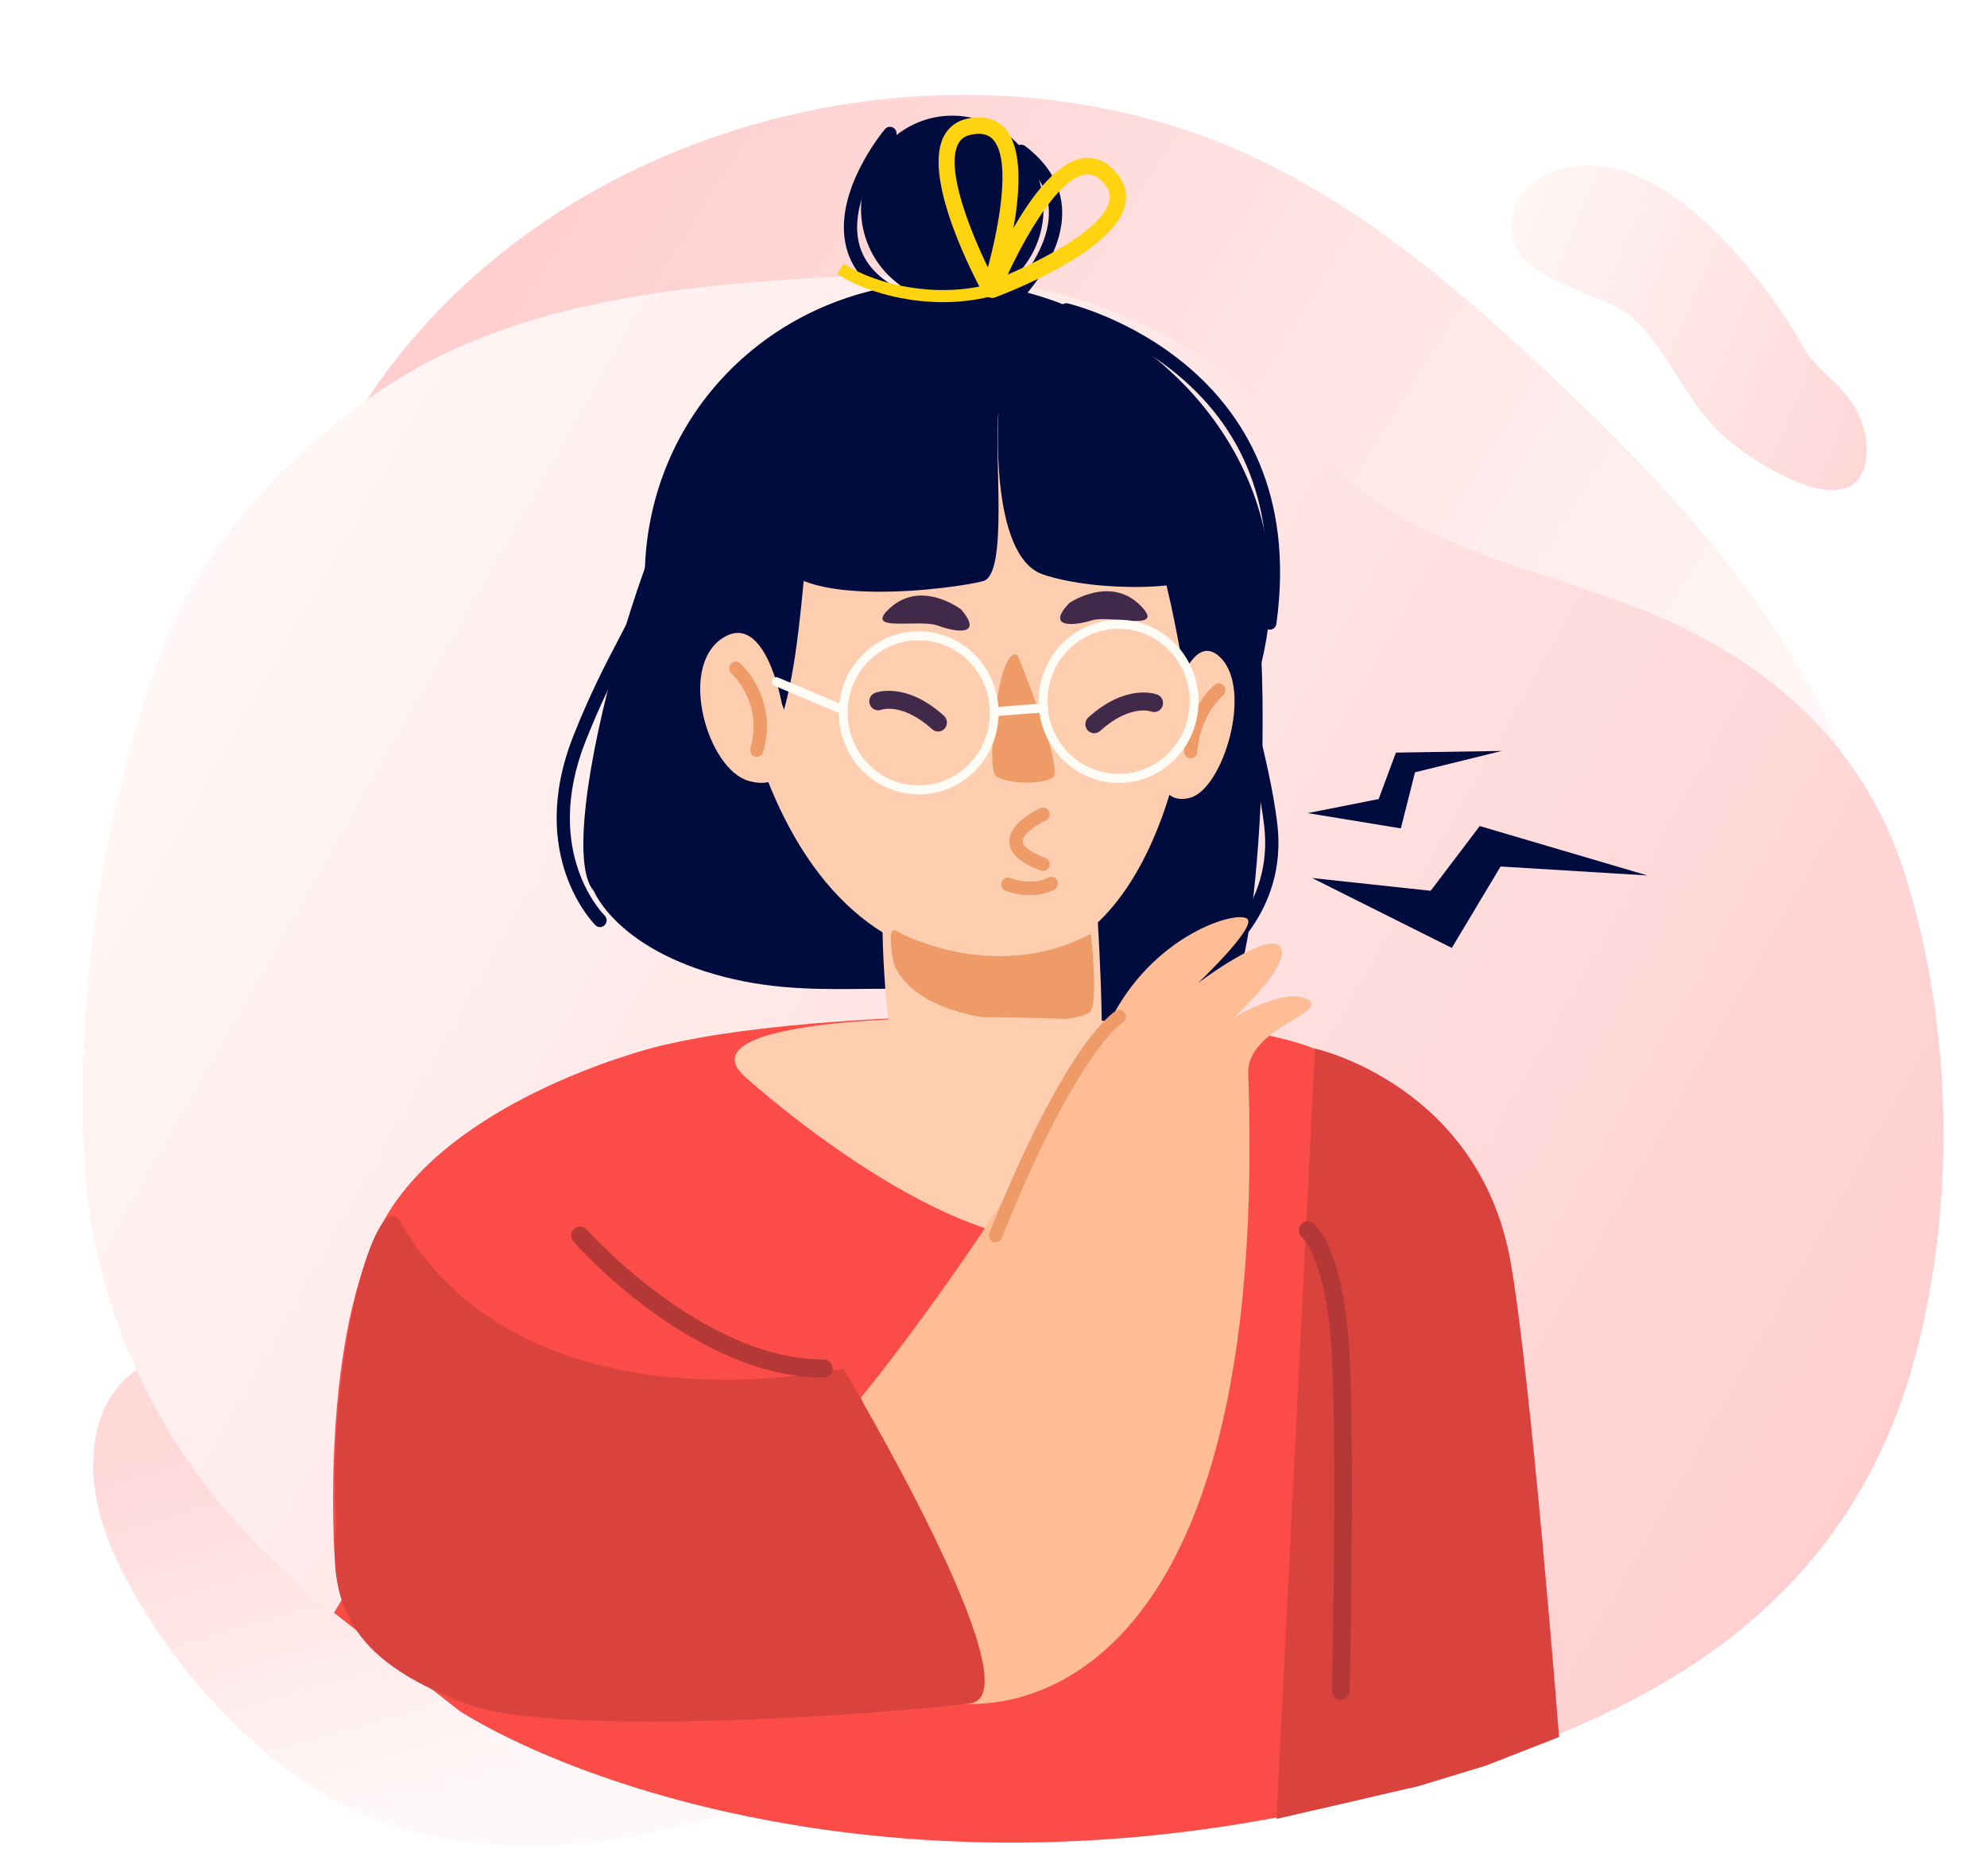 <svg width="268" height="253" viewBox="0 0 268 253" fill="none" xmlns="http://www.w3.org/2000/svg">
<g filter="url(#filter0_d)">
<path d="M102.101 239.072C87.864 244.214 73.489 246.589 58.156 243.62C41.066 240.308 26.242 225.4 17.866 210.533C14.754 205.01 12.277 198.84 12.6 192.481C13.354 177.792 26.968 176.15 38.524 178.526C45.038 179.862 51.02 182.904 56.934 185.916C66.751 190.92 78.268 193.381 87.07 200.318C90.024 202.653 92.242 205.457 95.674 207.156C101.013 209.8 107.107 211.048 112.59 213.454C117.272 215.519 122.505 218.915 122.512 224.113C122.513 229.443 117.057 232.84 112.264 234.962C108.87 236.474 105.492 237.853 102.101 239.072Z" fill="url(#paint0_linear)"/>
<path d="M49.697 49.595C73.019 14.56 121.245 0.493 160.336 13.665C179.185 20.02 194.983 33.253 209.553 46.991C222.397 59.098 234.857 72.157 243.628 87.722C249.616 98.346 253.903 111.082 256.93 122.971C261.455 140.774 257.345 163.712 234.769 162.031C229.472 161.637 224.89 159.696 219.936 157.997C215.929 156.62 212.002 157.446 207.842 156.773C197.37 155.083 187.282 151.153 177.742 146.55C158.301 137.16 140.537 124.403 120.543 116.175C104.158 109.44 86.661 105.964 68.994 105.932C61.541 105.919 53.704 106.451 47.037 103.054C30.604 94.673 37.994 72.075 44.131 59.363C45.757 55.976 47.617 52.712 49.697 49.595Z" fill="url(#paint1_linear)"/>
<path d="M232.558 54.883C236.397 58.428 251.483 68.105 251.773 56.749C251.842 53.92 250.583 51.173 248.87 49.101C246.91 46.723 244.688 45.475 243.157 42.705C241.284 39.359 239.152 36.215 236.789 33.313C231.958 27.273 226.317 21.692 219.473 19.205C214.673 17.463 206.545 17.901 204.265 24.172C200.943 33.301 215.148 34.974 219.479 38.301C223.591 41.45 225.919 46.861 229.176 51.161C230.205 52.517 231.337 53.763 232.558 54.883Z" fill="url(#paint2_linear)"/>
<path d="M161.556 43.779C169.689 48.66 175.79 55.966 183.205 61.85C195.55 71.644 212.471 73.648 226.628 80.46C241.063 87.409 251.963 98.21 256.892 113.777C263.258 133.869 263.863 157.764 258.454 178.421C252.497 201.159 238.508 216.263 218.054 226.335C197.611 236.402 174.966 241.1 152.38 242.069C150.2 242.164 148.024 242.216 145.84 242.23C96.773 242.52 31.463 224.916 14.758 171.186C14.605 170.695 14.458 170.205 14.311 169.707C12.589 163.721 11.577 157.546 11.296 151.315C10.245 129.224 14.038 104.841 21.636 84.132C26.746 70.19 37.751 58.401 49.346 50.002C65.637 38.201 85.515 35.19 105.3 33.774C119.95 32.726 136.427 32.343 150.281 38.056C154.174 39.674 157.943 41.587 161.556 43.779Z" fill="url(#paint3_linear)"/>
<path d="M192.898 236.088C130.006 254.729 80.43 238.13 62.087 226.812L45.053 213.498L50.95 203.511L87.636 200.183L148.563 196.854L197.697 206.84L207.105 201.964L208.783 219.633C211.019 233.312 209.342 229.893 192.898 236.088Z" fill="#FB4C47"/>
<path d="M75.955 228.171H183.651C183.651 228.171 193.242 146.264 179.063 138.276C164.886 130.288 98.589 131.958 83.895 138.78C69.201 145.602 75.955 228.171 75.955 228.171Z" fill="#FB4C47"/>
<path d="M80.927 121.025C80.708 121.025 80.486 120.942 80.314 120.774C80.219 120.684 70.921 111.471 77.332 95.251C79.579 89.563 81.672 85.568 83.516 82.045C86.847 75.688 89.252 71.093 90.356 60.975C90.411 60.475 90.86 60.125 91.344 60.169C91.835 60.225 92.189 60.678 92.134 61.177C90.991 71.646 88.388 76.615 85.096 82.907C83.27 86.388 81.204 90.337 78.99 95.932C73.033 111.011 81.457 119.364 81.541 119.45C81.901 119.795 81.918 120.372 81.576 120.737C81.402 120.927 81.166 121.025 80.927 121.025Z" fill="#000C3E"/>
<path d="M140.74 24.626C140.484 31.558 134.773 36.968 127.98 36.707C121.188 36.447 115.887 30.618 116.142 23.686C116.397 16.754 122.109 11.344 128.901 11.605C135.694 11.866 140.995 17.694 140.74 24.626Z" fill="#000C3E"/>
<path d="M80.101 116.163C80.101 116.163 83.171 124.005 97.692 127.745C112.212 131.484 124.136 126.895 135.194 131.925C146.255 136.958 163.042 132.677 166.635 128.047C170.225 123.416 173.322 69.45 165.003 59.757C156.683 50.062 110.305 39.094 99.397 48.932C88.489 58.771 74.079 109.621 80.101 116.163Z" fill="#000C3E"/>
<path d="M171.35 76.733C170.51 99.575 151.686 117.4 129.3 116.545C106.916 115.688 86.14 95.453 86.98 72.611C87.817 49.768 106.818 33.185 129.202 34.042C151.588 34.897 172.19 53.89 171.35 76.733Z" fill="#000C3E"/>
<path d="M147.456 111.34C147.456 111.34 150.087 143.574 147.456 147.155C144.824 150.737 128.152 148.051 123.767 147.155C119.379 146.262 117.623 111.34 120.257 111.34C122.889 111.34 146.95 104.153 147.456 111.34Z" fill="#FFCEB0"/>
<path d="M97.704 73.63C97.704 73.63 99.372 123.871 132.656 126.04C165.941 128.21 165.908 57.422 153.861 50.69C141.815 43.956 91.551 45.219 97.704 73.63Z" fill="#FFCEB0"/>
<path d="M137.259 84.386C137.259 84.386 143.615 99.849 141.981 100.874C140.344 101.899 135.558 101.716 134.268 100.579C132.977 99.442 134.659 82.655 137.259 84.386Z" fill="#EE9B68"/>
<path d="M123.912 46.838C123.912 46.838 111.978 52.728 109.707 63.784C107.435 74.842 108.612 103.153 95.967 101.853C95.967 101.853 71.481 45.825 123.912 46.838Z" fill="#000C3E"/>
<path d="M130.204 47.078C129.121 47.87 142.51 47.838 150.164 57.307C157.82 66.775 159.638 90.441 160.821 90.882C162.005 91.32 166.731 61.555 158.34 52.612C149.947 43.672 136.367 42.577 130.204 47.078Z" fill="#000C3E"/>
<path d="M120.718 121.459C120.718 121.459 133.668 128.973 147.114 121.951C147.114 121.951 148.159 130.385 147.114 132.33C146.067 134.276 124.771 135.666 120.579 126.078C120.579 126.078 119.508 121.043 120.718 121.459Z" fill="#EE9B68"/>
<path d="M157.663 92.887C157.663 92.887 160.28 80.287 164.647 84.719C169.01 89.15 164.928 102.329 160.572 103.566C156.215 104.803 155.213 99.393 157.663 92.887Z" fill="#FFCEB0"/>
<path d="M105.453 90.891C105.453 90.891 103.199 78.106 97.327 82.145C91.456 86.185 95.507 99.675 100.899 101.285C106.288 102.892 108.004 97.589 105.453 90.891Z" fill="#FFCEB0"/>
<path d="M144.228 77.317C144.228 77.317 149.753 73.531 153.83 77.667C157.414 81.305 149.841 78.862 147.229 79.668C144.616 80.472 141.074 80.628 144.228 77.317Z" fill="#41294A"/>
<path d="M129.656 78.211C129.656 78.211 124.36 74.099 120.051 77.982C116.262 81.398 123.964 79.416 126.524 80.378C129.084 81.337 132.615 81.707 129.656 78.211Z" fill="#41294A"/>
<path d="M123.903 82.348C118.728 82.348 114.522 86.484 114.328 91.765C114.13 97.156 118.267 101.706 123.552 101.909L123.917 101.916C129.092 101.916 133.298 97.779 133.491 92.498C133.587 89.886 132.68 87.393 130.939 85.477C129.197 83.56 126.828 82.453 124.27 82.355L123.903 82.348ZM123.917 103.133C123.781 103.133 123.645 103.131 123.507 103.126C117.566 102.897 112.914 97.782 113.136 91.719C113.36 85.642 118.349 80.921 124.313 81.138C127.19 81.247 129.855 82.494 131.812 84.649C133.77 86.803 134.789 89.606 134.684 92.542C134.465 98.48 129.736 103.133 123.917 103.133Z" fill="#FFFCF6"/>
<path d="M113.736 92.351C113.66 92.351 113.583 92.337 113.507 92.305L104.486 88.492C104.183 88.363 104.038 88.005 104.164 87.696C104.291 87.384 104.639 87.236 104.942 87.367L113.965 91.18C114.268 91.309 114.414 91.665 114.287 91.976C114.192 92.21 113.97 92.351 113.736 92.351Z" fill="#FFFCF6"/>
<path d="M134.681 51.496C134.681 51.496 133.33 71.003 140.686 73.475C148.041 75.948 162.247 75.7 163.12 72.72C163.993 69.742 149.096 45.772 138.405 41.928C119.66 35.188 102.572 63.395 104.712 70.889C106.852 78.385 129.186 75.325 132.622 74.361C136.06 73.397 133.994 56.879 134.681 51.496Z" fill="#000C3E"/>
<path d="M134.681 92.545C134.373 92.545 134.11 92.301 134.087 91.982C134.063 91.646 134.308 91.354 134.635 91.327L140.705 90.857C141.039 90.843 141.32 91.081 141.347 91.42C141.371 91.753 141.125 92.045 140.796 92.072L134.728 92.545C134.712 92.545 134.695 92.545 134.681 92.545Z" fill="#FFFCF6"/>
<path d="M120.752 36.636C120.613 36.636 120.475 36.605 120.344 36.534C116.77 34.655 114.637 32.032 114.012 28.745C112.63 21.514 119.079 13.745 119.356 13.419C119.678 13.037 120.241 12.995 120.616 13.319C120.992 13.648 121.035 14.225 120.713 14.607C120.651 14.68 114.548 22.04 115.768 28.402C116.285 31.11 118.101 33.301 121.162 34.913C121.601 35.144 121.775 35.694 121.548 36.142C121.389 36.456 121.076 36.636 120.752 36.636Z" fill="#000C3E"/>
<path d="M134.949 38.873C134.694 38.873 134.439 38.761 134.262 38.547C133.945 38.16 133.995 37.583 134.374 37.259C134.448 37.198 141.651 30.961 141.472 24.482C141.396 21.723 139.96 19.257 137.199 17.156C136.803 16.854 136.722 16.282 137.018 15.877C137.311 15.476 137.877 15.39 138.268 15.692C141.491 18.147 143.171 21.09 143.262 24.438C143.46 31.803 135.846 38.384 135.522 38.662C135.355 38.803 135.15 38.873 134.949 38.873Z" fill="#000C3E"/>
<path d="M163.553 126.204C163.264 126.204 162.98 126.06 162.808 125.797C162.532 125.379 162.644 124.814 163.054 124.531C163.41 124.285 171.822 118.393 170.505 107.328C169.992 103.008 168.833 98.19 167.604 93.087C165.469 84.205 163.257 75.021 163.815 66.358C163.846 65.857 164.285 65.453 164.767 65.506C165.261 65.54 165.633 65.974 165.6 66.478C165.061 74.86 167.236 83.903 169.343 92.651C170.581 97.808 171.755 102.68 172.28 107.106C173.735 119.311 164.443 125.78 164.047 126.051C163.896 126.153 163.722 126.204 163.553 126.204Z" fill="#000C3E"/>
<path d="M171.27 80.915C171.23 80.915 171.189 80.913 171.144 80.906C170.655 80.835 170.316 80.375 170.385 79.876C172.339 65.73 168.438 54.506 158.795 46.517C151.58 40.54 143.716 38.717 143.637 38.7C143.156 38.593 142.85 38.105 142.958 37.611C143.063 37.119 143.542 36.81 144.024 36.917C144.353 36.99 177.041 44.777 172.155 80.129C172.093 80.587 171.712 80.915 171.27 80.915Z" fill="#000C3E"/>
<path d="M138.908 116.729C137.09 116.729 135.682 116.14 135.592 116.101C135.138 115.907 134.924 115.373 135.114 114.908C135.303 114.446 135.825 114.227 136.281 114.416C136.31 114.429 139.02 115.541 141.387 114.346C141.831 114.117 142.365 114.302 142.587 114.755C142.806 115.205 142.627 115.753 142.184 115.977C141.069 116.544 139.924 116.729 138.908 116.729Z" fill="#EE9B68"/>
<path d="M102.064 98.071C101.978 98.071 101.89 98.059 101.804 98.032C101.329 97.884 101.064 97.375 101.207 96.893C103.009 90.859 98.7 86.852 98.657 86.811C98.287 86.475 98.256 85.897 98.585 85.523C98.912 85.145 99.483 85.111 99.847 85.447C100.062 85.642 105.051 90.287 102.92 97.424C102.804 97.818 102.448 98.071 102.064 98.071Z" fill="#EE9B68"/>
<path d="M160.597 98.249C160.576 98.249 160.554 98.249 160.535 98.247C160.041 98.211 159.669 97.775 159.705 97.273C160.111 91.437 163.682 88.481 163.833 88.36C164.226 88.046 164.777 88.111 165.087 88.506C165.395 88.898 165.331 89.472 164.949 89.786C164.918 89.813 161.838 92.401 161.49 97.4C161.456 97.882 161.063 98.249 160.597 98.249Z" fill="#EE9B68"/>
<path d="M100.9 141.568C100.9 141.568 131.706 169.466 148.879 162.195C166.05 154.925 171.124 137.846 162.492 135.231C153.86 132.616 87.401 130.639 100.9 141.568Z" fill="#FFCEB0"/>
<path d="M140.687 113.457C140.587 113.457 140.484 113.44 140.384 113.404C137.581 112.367 136.195 111.103 136.142 109.535C136.059 106.976 139.89 105.182 140.327 104.984C140.775 104.782 141.305 104.989 141.506 105.452C141.704 105.912 141.501 106.453 141.047 106.657C139.771 107.232 137.898 108.527 137.932 109.474C137.953 110.161 139.098 110.986 140.99 111.685C141.455 111.858 141.696 112.381 141.529 112.853C141.396 113.226 141.052 113.457 140.687 113.457Z" fill="#EE9B68"/>
<path d="M126.525 94.654C126.244 94.654 125.962 94.552 125.736 94.35C121.742 90.747 118.962 91.682 118.845 91.721C118.232 91.945 117.55 91.621 117.323 91C117.096 90.377 117.392 89.688 117.998 89.447C118.165 89.378 122.157 87.871 127.315 92.524C127.809 92.97 127.857 93.741 127.42 94.243C127.184 94.516 126.854 94.654 126.525 94.654Z" fill="#41294A"/>
<path d="M147.581 94.882C147.252 94.882 146.925 94.743 146.686 94.471C146.25 93.967 146.297 93.197 146.791 92.752C151.956 88.094 155.941 89.606 156.108 89.674C156.721 89.918 157.026 90.624 156.785 91.249C156.549 91.873 155.867 92.18 155.258 91.948C155.115 91.897 152.343 90.996 148.371 94.578C148.144 94.78 147.862 94.882 147.581 94.882Z" fill="#41294A"/>
<path d="M222.2 114.063L199.582 107.397L192.962 116.13L176.967 114.406L195.815 123.834L202.395 112.853L222.2 114.063Z" fill="#000C3E"/>
<path d="M202.555 97.269L188.274 97.496L185.948 103.76L176.366 105.654L188.942 107.714L190.853 100.152L202.555 97.269Z" fill="#000C3E"/>
<path d="M150.864 80.797C145.69 80.797 141.483 84.934 141.29 90.215C141.092 95.608 145.229 100.156 150.514 100.358L150.879 100.365C156.054 100.365 160.26 96.228 160.453 90.948C160.651 85.557 156.512 81.007 151.23 80.804L150.864 80.797ZM150.879 101.582C150.74 101.582 150.604 101.58 150.466 101.575C144.528 101.346 139.875 96.231 140.097 90.171C140.321 84.091 145.305 79.375 151.277 79.587C157.216 79.816 161.866 84.931 161.646 90.991C161.429 96.93 156.698 101.582 150.879 101.582Z" fill="#FFFCF6"/>
<path d="M116.133 184.439C116.133 184.439 134.268 162.636 150.105 132.944C156.31 121.306 167.937 118.48 168.359 120.111C168.781 121.745 161.602 128.557 161.602 128.557C161.602 128.557 171.169 121.36 172.72 123.707C174.271 126.054 166.46 133.183 166.46 133.183C166.46 133.183 173.426 129.071 176.382 130.795C179.338 132.518 168.146 134.707 168.359 140.706C171.608 232.837 129.031 225.657 129.031 225.657L116.133 184.439Z" fill="#FFBD96"/>
<path d="M134.272 163.548C134.159 163.548 134.045 163.526 133.933 163.48C133.477 163.29 133.258 162.757 133.444 162.289C143.865 136.255 150.276 132.449 150.543 132.301C150.977 132.057 151.519 132.225 151.757 132.663C151.994 133.104 151.836 133.654 151.411 133.898C151.29 133.973 145.108 137.976 135.099 162.981C134.959 163.334 134.622 163.548 134.272 163.548Z" fill="#EE9B68"/>
<path d="M106.613 200.855L45.13 205.858C45.13 205.858 43.067 175.818 51.935 160.309C60.803 144.8 85.527 137.783 89.662 136.914C93.796 136.045 106.613 200.855 106.613 200.855Z" fill="#FB4C47"/>
<path d="M177.36 137.403C177.36 137.403 199.488 142.29 203.742 166.173C206.464 181.441 210.284 230.249 210.284 230.249L200.393 234.114L191.304 236.875L172.169 241.292L177.36 137.403Z" fill="#D9423D"/>
<path d="M113.729 180.557C113.729 180.557 140.016 224.492 130.876 225.709C121.736 226.926 75.212 230.578 62.687 225.709C50.161 220.84 43.779 214.816 45.373 201.41C43.967 180.557 50.677 155.029 54.013 160.809C70.971 190.199 113.729 180.557 113.729 180.557Z" fill="#D9423D"/>
<path d="M111.104 181.775C93.735 181.775 78.01 164.199 77.349 163.451C76.908 162.952 76.946 162.18 77.435 161.732C77.924 161.282 78.678 161.321 79.12 161.82C79.275 161.995 94.804 179.34 111.104 179.34C111.762 179.34 112.297 179.886 112.297 180.558C112.297 181.23 111.762 181.775 111.104 181.775Z" fill="#B43936"/>
<path d="M180.836 225.235H180.808C180.149 225.218 179.627 224.66 179.643 223.988C179.65 223.677 180.361 192.741 179.646 178.865C178.973 165.832 175.666 162.906 175.633 162.877C175.134 162.458 175.041 161.701 175.437 161.179C175.828 160.663 176.546 160.544 177.071 160.934C177.501 161.257 181.292 164.488 182.027 178.736C182.75 192.707 182.036 223.735 182.029 224.047C182.012 224.709 181.483 225.235 180.836 225.235Z" fill="#B43936"/>
<path d="M132.017 14.044C131.703 14.044 131.362 14.081 130.993 14.155C130.092 14.34 129.509 14.786 129.159 15.56C127.597 19.005 130.89 27.21 133.242 32.058C134.696 26.68 136.438 17.691 133.976 14.858C133.502 14.314 132.857 14.044 132.017 14.044ZM133.516 36.104C133.125 36.104 132.759 35.889 132.565 35.534C131.733 34.013 124.517 20.509 127.18 14.629C127.821 13.215 128.992 12.297 130.566 11.977C133.248 11.433 134.789 12.443 135.607 13.385C139.884 18.307 135.111 33.612 134.553 35.342C134.417 35.76 134.052 36.057 133.621 36.099C133.586 36.103 133.551 36.104 133.516 36.104Z" fill="#FFD310"/>
<path d="M146.708 19.508C146.605 19.508 146.5 19.515 146.396 19.531C142.713 20.03 138.263 27.992 135.911 33.029C140.801 30.93 148.558 26.921 149.588 23.275C149.82 22.454 149.664 21.729 149.102 20.989C148.344 19.995 147.559 19.508 146.708 19.508ZM133.82 36.175C133.527 36.175 133.24 36.055 133.032 35.832C132.733 35.512 132.647 35.044 132.813 34.636C133.501 32.958 139.712 18.198 146.107 17.328C147.333 17.162 149.144 17.424 150.822 19.625C151.808 20.918 152.106 22.393 151.682 23.889C149.923 30.112 135.797 35.512 134.193 36.109C134.07 36.154 133.945 36.175 133.82 36.175Z" fill="#FFD310"/>
<path d="M113.361 32.251C118.654 35.72 130.754 38.418 140.207 32.251" stroke="#FFD310" stroke-width="1.631"/>
</g>
<defs>
<filter id="filter0_d" x="7.124" y="8.795" width="259.002" height="244.124" filterUnits="userSpaceOnUse" color-interpolation-filters="sRGB">
<feFlood flood-opacity="0" result="BackgroundImageFix"/>
<feColorMatrix in="SourceAlpha" type="matrix" values="0 0 0 0 0 0 0 0 0 0 0 0 0 0 0 0 0 0 127 0"/>
<feOffset dy="4"/>
<feGaussianBlur stdDeviation="2"/>
<feColorMatrix type="matrix" values="0 0 0 0 0 0 0 0 0 0 0 0 0 0 0 0 0 0 0.25 0"/>
<feBlend mode="normal" in2="BackgroundImageFix" result="effect1_dropShadow"/>
<feBlend mode="normal" in="SourceGraphic" in2="effect1_dropShadow" result="shape"/>
</filter>
<linearGradient id="paint0_linear" x1="11.337" y1="194.509" x2="26.639" y2="246.633" gradientUnits="userSpaceOnUse">
<stop stop-color="#FFD8D8"/>
<stop offset="1" stop-color="#FFF8F8"/>
</linearGradient>
<linearGradient id="paint1_linear" x1="257.561" y1="80.898" x2="100.874" y2="-16.139" gradientUnits="userSpaceOnUse">
<stop stop-color="#FFF8F8"/>
<stop offset="1" stop-color="#FFCFCF"/>
</linearGradient>
<linearGradient id="paint2_linear" x1="252.165" y1="56.55" x2="195.114" y2="32.645" gradientUnits="userSpaceOnUse">
<stop stop-color="#FFD7D7"/>
<stop offset="1" stop-color="#FFF9F9"/>
</linearGradient>
<linearGradient id="paint3_linear" x1="239.362" y1="219.4" x2="9.169" y2="88.626" gradientUnits="userSpaceOnUse">
<stop stop-color="#FFCFCF"/>
<stop offset="1" stop-color="#FFF8F8"/>
</linearGradient>
</defs>
</svg>
